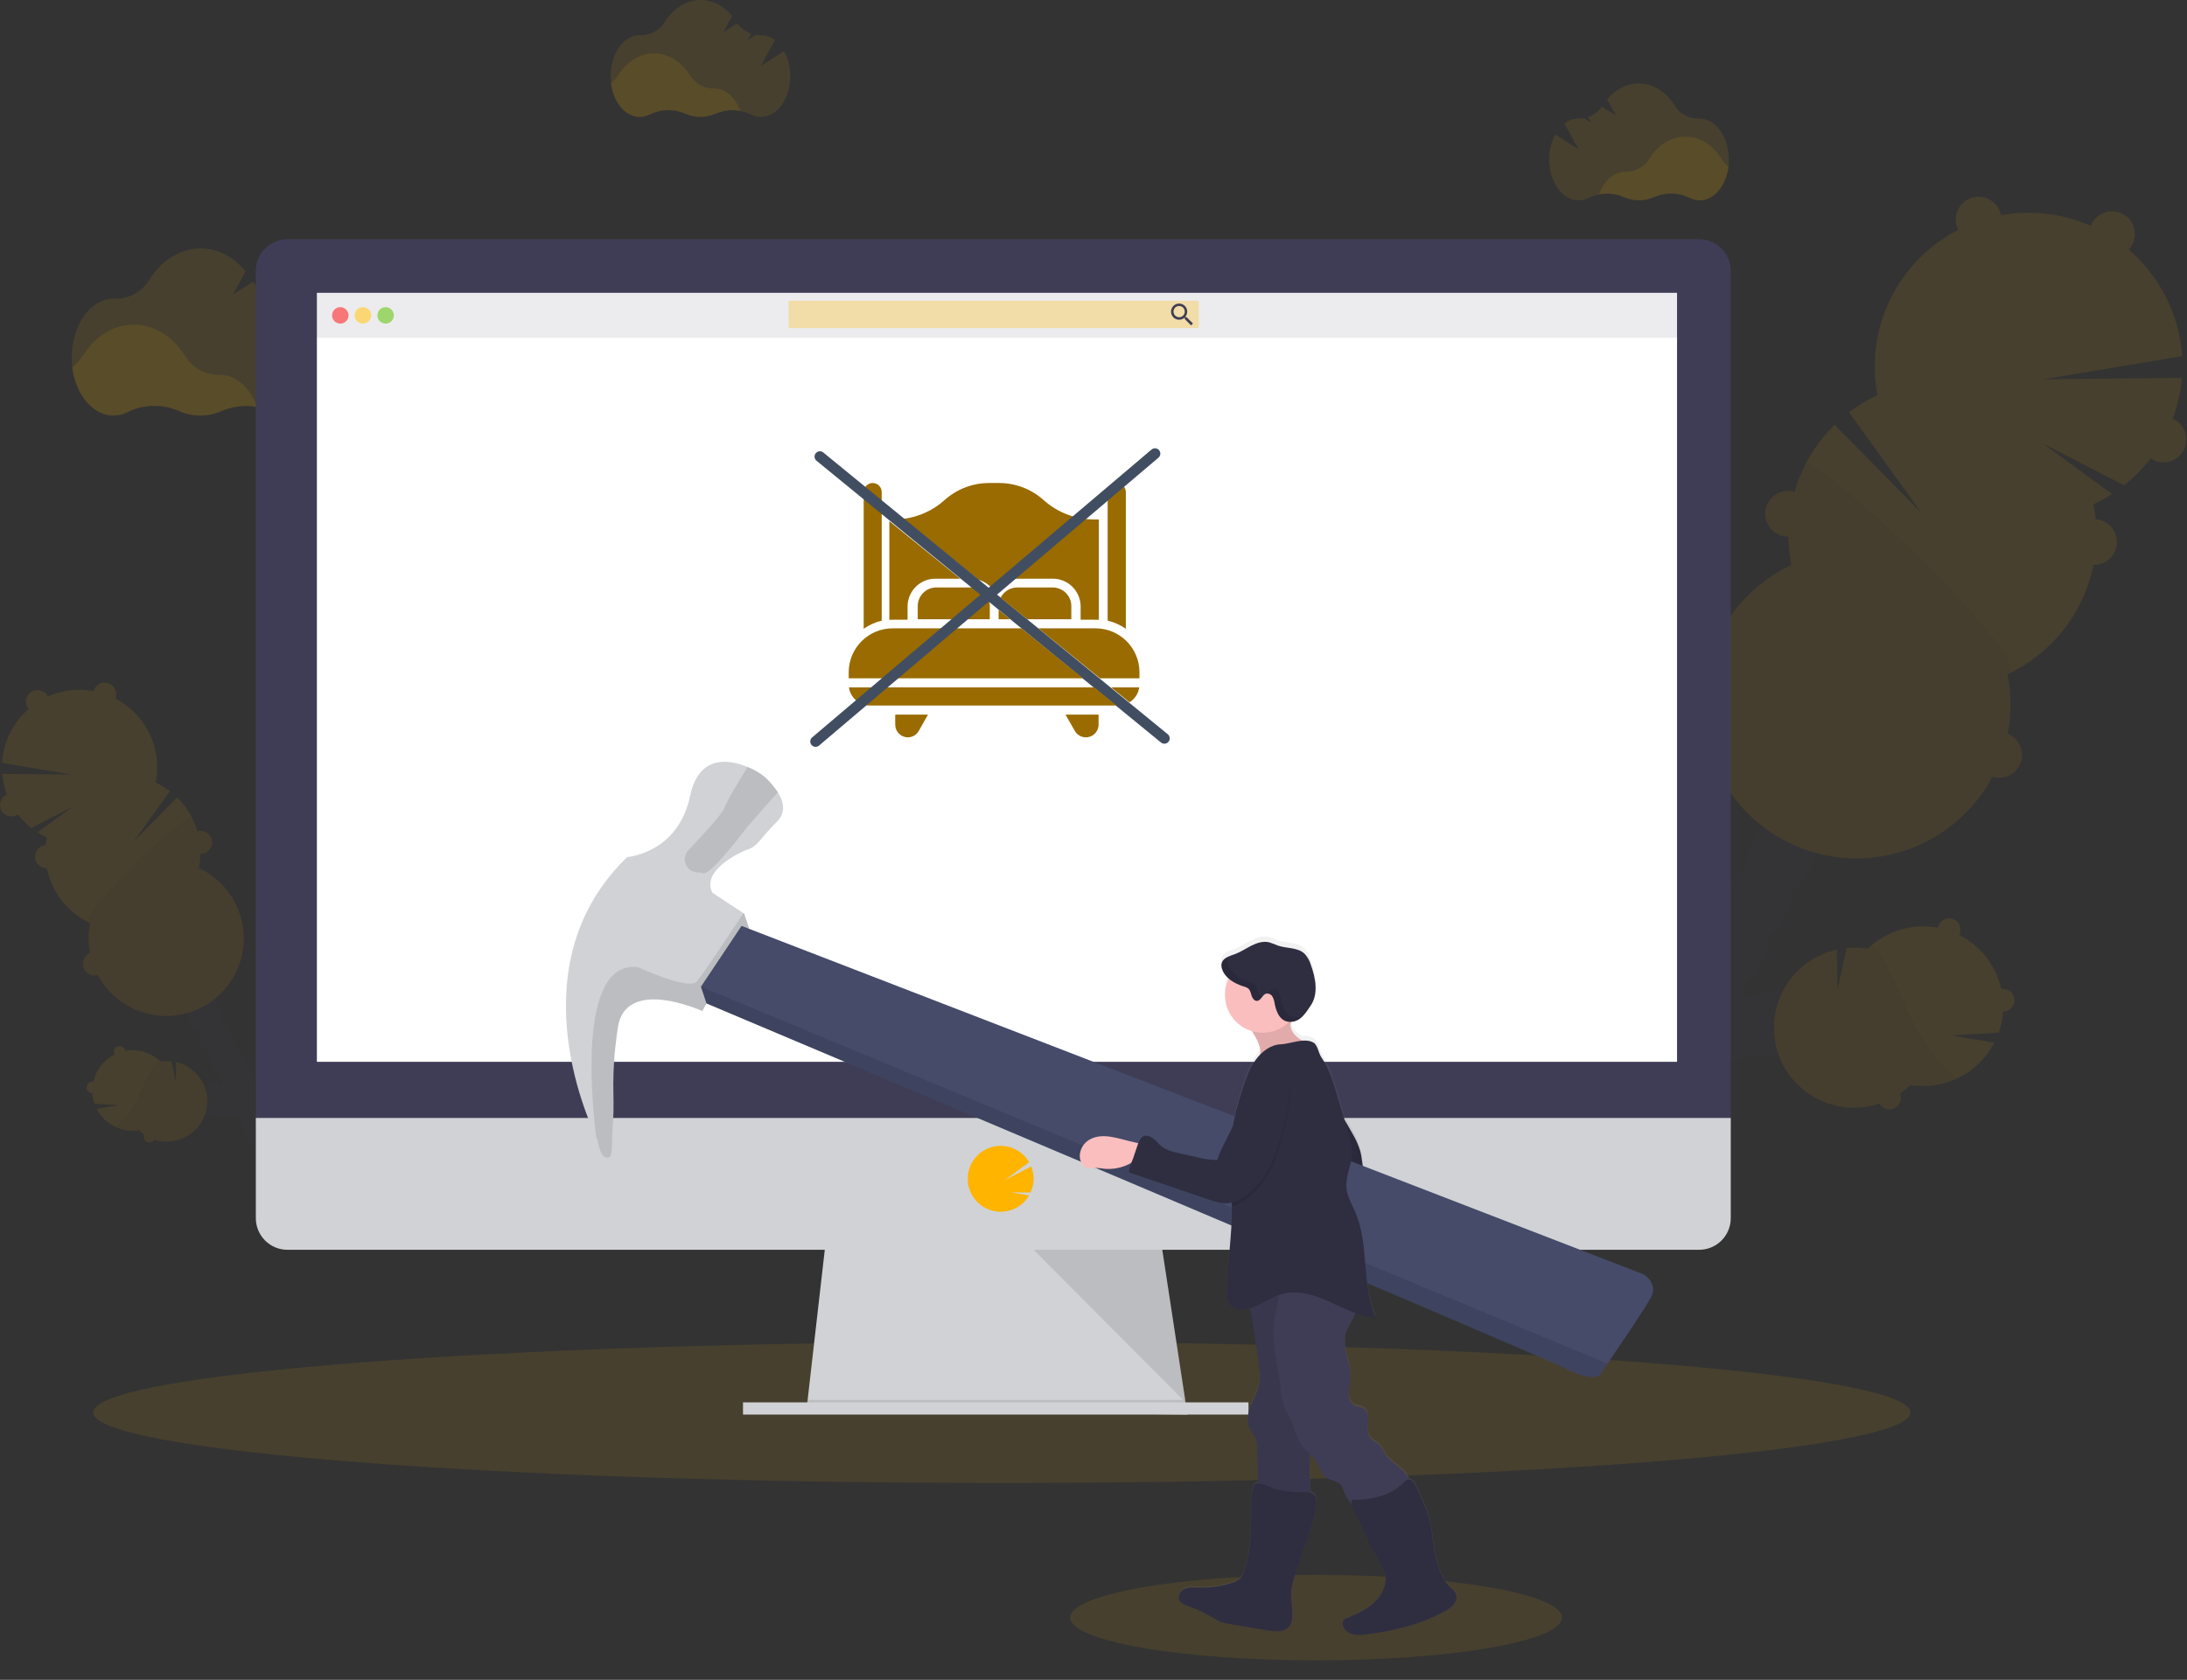 <svg width="1023" height="786" viewBox="0 0 1023 786" fill="none" xmlns="http://www.w3.org/2000/svg">
<rect x="0" y="0" width="1023" height="786" fill="#333333" stroke="none"/>
<g clip-path="url(#clip0_669_450)">
<path opacity="0.1" d="M468.63 693.88C703.351 693.88 893.63 679.105 893.63 660.88C893.63 642.655 703.351 627.88 468.63 627.88C233.909 627.88 43.63 642.655 43.63 660.88C43.63 679.105 233.909 693.88 468.63 693.88Z" fill="#FFB400"/>
<g opacity="0.1">
<path d="M845.05 472.84C842.51 465.13 832.21 461.58 822.05 464.92C820.586 465.397 819.17 466.01 817.82 466.75C817.17 466.57 816.5 466.41 815.82 466.29C816.375 464.072 816.587 461.782 816.45 459.5C819.954 457.155 822.798 453.949 824.706 450.19C826.615 446.43 827.525 442.243 827.35 438.03C830.845 435.679 833.679 432.47 835.58 428.711C837.481 424.952 838.387 420.769 838.21 416.56C841.732 414.239 844.573 411.022 846.44 407.24C851.34 397.54 849.31 386.64 841.9 382.89C834.49 379.14 824.5 383.97 819.6 393.67C817.657 397.414 816.749 401.608 816.97 405.82C813.475 408.171 810.641 411.38 808.74 415.139C806.839 418.898 805.933 423.081 806.11 427.29C802.615 429.641 799.781 432.85 797.88 436.609C795.979 440.368 795.073 444.551 795.25 448.76C791.747 451.108 788.905 454.316 786.996 458.077C785.088 461.838 784.177 466.026 784.35 470.24C780.828 472.561 777.987 475.778 776.12 479.56C775.199 481.383 774.5 483.31 774.04 485.3C772.812 483.505 771.314 481.909 769.6 480.57C769.404 479.043 769.069 477.537 768.6 476.07C765.26 465.9 756.3 459.7 748.6 462.24C740.9 464.78 737.34 475.07 740.68 485.24C742.047 489.601 744.678 493.457 748.24 496.32C748.436 497.847 748.771 499.353 749.24 500.82C751.18 506.72 755.01 511.28 759.39 513.57C759.002 514.844 758.724 516.149 758.56 517.47C754.43 521.442 751.771 526.699 751.02 532.38C746.887 536.354 744.228 541.615 743.48 547.3C741.433 549.265 739.742 551.569 738.48 554.11C733.57 563.81 735.6 574.72 743.01 578.46C750.42 582.2 760.41 577.39 765.32 567.68C766.614 565.148 767.46 562.411 767.82 559.59C771.95 555.618 774.608 550.361 775.36 544.68C779.493 540.706 782.152 535.445 782.9 529.76C787.002 525.778 789.629 520.521 790.35 514.85C794.498 510.877 797.166 505.606 797.91 499.91C799.182 498.704 800.319 497.363 801.3 495.91C805.386 496.749 809.621 496.483 813.57 495.14C815.034 494.663 816.45 494.05 817.8 493.31C822.223 494.476 826.892 494.309 831.22 492.83C841.35 489.52 847.58 480.56 845.05 472.84Z" fill="#3F3D56"/>
<g opacity="0.1">
<path d="M827.12 442.44C826.07 443.472 824.918 444.394 823.68 445.19C823.837 448.045 823.461 450.903 822.57 453.62C823.357 452.532 824.059 451.386 824.67 450.19C825.91 447.76 826.738 445.141 827.12 442.44Z" fill="black"/>
<path d="M837.98 420.97C836.93 422.002 835.778 422.924 834.54 423.72C834.697 426.575 834.321 429.433 833.43 432.15C834.219 431.06 834.921 429.91 835.53 428.71C836.765 426.282 837.593 423.667 837.98 420.97Z" fill="black"/>
<path d="M813.35 412.98C813.258 411.508 813.315 410.031 813.52 408.57C811.578 410.484 809.963 412.703 808.74 415.14C808.136 416.342 807.628 417.589 807.22 418.87C808.875 416.539 810.955 414.541 813.35 412.98Z" fill="black"/>
<path d="M744.42 542.91C745.294 541.692 746.281 540.56 747.37 539.53C747.54 538.173 747.831 536.835 748.24 535.53C747.37 536.698 746.604 537.939 745.95 539.24C745.345 540.422 744.834 541.649 744.42 542.91Z" fill="black"/>
<path d="M751.96 528.01C752.834 526.792 753.821 525.66 754.91 524.63C755.073 523.308 755.351 522.004 755.74 520.73C754.91 521.864 754.174 523.065 753.54 524.32C752.922 525.509 752.393 526.742 751.96 528.01Z" fill="black"/>
<path d="M816.25 463.91C815.206 464.942 814.057 465.86 812.82 466.65C812.957 468.932 812.744 471.222 812.19 473.44C812.865 473.557 813.532 473.71 814.19 473.9C815.54 473.16 816.956 472.547 818.42 472.07C828.6 468.73 838.89 472.28 841.42 479.99C842.048 481.928 842.158 483.996 841.74 485.99C845.09 482.05 846.48 477.25 845.04 472.85C842.5 465.14 832.2 461.59 822.04 464.93C820.576 465.407 819.16 466.02 817.81 466.76C817.16 466.58 816.49 466.42 815.81 466.3C816 465.5 816.14 464.71 816.25 463.91Z" fill="black"/>
<path d="M740.7 550.4C739.83 551.568 739.064 552.809 738.41 554.11C737.802 555.316 737.287 556.566 736.87 557.85C737.763 556.626 738.767 555.488 739.87 554.45C740.024 553.078 740.302 551.722 740.7 550.4Z" fill="black"/>
<path d="M802.44 434.45C802.349 432.978 802.405 431.501 802.61 430.04C800.668 431.954 799.053 434.173 797.83 436.61C797.226 437.812 796.718 439.059 796.31 440.34C797.965 438.009 800.045 436.011 802.44 434.45Z" fill="black"/>
<path d="M786.75 522.01C786.553 523.498 786.218 524.964 785.75 526.39C786.532 525.298 787.231 524.148 787.84 522.95C788.495 521.665 789.041 520.327 789.47 518.95C788.651 520.045 787.741 521.069 786.75 522.01Z" fill="black"/>
<path d="M771.67 551.83C771.473 553.318 771.139 554.784 770.67 556.21C771.459 555.12 772.161 553.97 772.77 552.77C773.421 551.483 773.966 550.146 774.4 548.77C773.581 549.867 772.667 550.891 771.67 551.83Z" fill="black"/>
<path d="M779.21 536.91C779.014 538.398 778.679 539.864 778.21 541.29C779.007 540.219 779.722 539.089 780.35 537.91C781.005 536.625 781.551 535.287 781.98 533.91C781.143 534.986 780.216 535.99 779.21 536.91Z" fill="black"/>
<path d="M794.29 507.1C794.094 508.585 793.759 510.048 793.29 511.47C794.074 510.383 794.773 509.236 795.38 508.04C796.043 506.733 796.591 505.371 797.02 503.97C796.205 505.093 795.291 506.14 794.29 507.1Z" fill="black"/>
<path d="M744.92 469.39C752.64 466.86 761.6 473.05 764.92 483.22C765.388 484.69 765.723 486.2 765.92 487.73C767.634 489.069 769.132 490.665 770.36 492.46C770.82 490.467 771.519 488.536 772.44 486.71C772.79 486.03 773.17 485.38 773.56 484.71C772.425 483.139 771.079 481.733 769.56 480.53C769.364 479.003 769.029 477.497 768.56 476.03C765.22 465.86 756.26 459.66 748.56 462.2C744.16 463.64 741.12 467.61 739.94 472.63C741.293 471.139 743.009 470.023 744.92 469.39Z" fill="black"/>
<path d="M780.72 477.39C780.632 475.921 780.692 474.447 780.9 472.99C778.952 474.901 777.333 477.121 776.11 479.56C775.504 480.757 774.996 482.001 774.59 483.28C776.249 480.953 778.328 478.955 780.72 477.39Z" fill="black"/>
<path d="M791.58 455.91C791.492 454.441 791.552 452.967 791.76 451.51C789.81 453.415 788.191 455.632 786.97 458.07C786.366 459.272 785.858 460.519 785.45 461.8C787.105 459.469 789.185 457.471 791.58 455.91Z" fill="black"/>
<path d="M764.13 566.74C763.933 568.231 763.599 569.701 763.13 571.13C764.774 568.854 766.034 566.323 766.86 563.64C766.042 564.751 765.129 565.789 764.13 566.74Z" fill="black"/>
</g>
<path d="M859.87 373.62C863.394 371.302 866.236 368.084 868.1 364.3C873.01 354.6 870.98 343.69 863.57 339.94C856.16 336.19 846.17 341.02 841.26 350.73C839.315 354.483 838.41 358.689 838.64 362.91C835.145 365.261 832.311 368.47 830.41 372.229C828.509 375.988 827.603 380.171 827.78 384.38C824.253 386.696 821.411 389.914 819.55 393.7C818.948 394.887 818.443 396.121 818.04 397.39C820.65 393.61 824.437 390.797 828.81 389.39C829.308 390.93 830.106 392.357 831.159 393.586C832.212 394.816 833.498 395.825 834.943 396.554C836.389 397.283 837.964 397.718 839.579 397.834C841.194 397.95 842.815 397.745 844.35 397.23C845.827 401.578 845.827 406.292 844.35 410.64C845.131 409.563 845.826 408.426 846.43 407.24C848.37 403.496 849.274 399.301 849.05 395.09C852.549 392.743 855.386 389.535 857.288 385.775C859.19 382.015 860.093 377.83 859.91 373.62H859.87Z" fill="#3F3D56"/>
<path d="M979.23 235.98C982.245 234.573 985.158 232.96 987.95 231.15L955.62 207.53L993.62 227.1C1001.31 220.993 1007.67 213.381 1012.31 204.73C1016.95 196.08 1019.78 186.572 1020.62 176.79L956.04 177.45L1020.76 166.63C1020.09 156.838 1017.43 147.287 1012.93 138.562C1008.44 129.838 1002.21 122.124 994.621 115.896C987.036 109.667 978.258 105.055 968.826 102.343C959.393 99.631 949.506 98.875 939.771 100.123C930.037 101.372 920.66 104.597 912.217 109.601C903.774 114.605 896.443 121.282 890.675 129.223C884.907 137.163 880.823 146.199 878.674 155.775C876.526 165.352 876.357 175.266 878.18 184.91C873.486 187.093 869.04 189.775 864.92 192.91L898.67 239.84L858.15 198.76C849.598 207.157 843.276 217.554 839.754 229.01C836.232 240.466 835.622 252.619 837.98 264.37C825.739 270.083 815.353 279.125 808.008 290.462C800.662 301.798 796.654 314.973 796.442 328.479C796.229 341.986 799.82 355.28 806.805 366.842C813.79 378.405 823.886 387.769 835.941 393.865C847.996 399.961 861.522 402.542 874.975 401.315C888.427 400.088 901.263 395.101 912.015 386.924C922.768 378.747 931.003 367.71 935.78 355.075C940.557 342.44 941.683 328.715 939.03 315.47C953.678 308.652 965.607 297.106 972.898 282.688C980.189 268.27 982.42 251.819 979.23 235.98Z" fill="#FFB400"/>
<path opacity="0.1" d="M844.35 217.66C837.034 232.071 834.797 248.529 838 264.37C825.759 270.083 815.373 279.125 808.028 290.462C800.682 301.798 796.674 314.973 796.462 328.479C796.249 341.986 799.84 355.28 806.825 366.842C813.81 378.405 823.906 387.769 835.961 393.865C848.016 399.961 861.542 402.542 874.995 401.315C888.447 400.088 901.283 395.101 912.035 386.924C922.788 378.747 931.023 367.71 935.8 355.075C940.577 342.44 941.703 328.715 939.05 315.47C953.18 308.91 847.97 210.45 844.35 217.66Z" fill="black"/>
<path d="M925.49 113.41C931.394 113.41 936.18 108.624 936.18 102.72C936.18 96.816 931.394 92.03 925.49 92.03C919.586 92.03 914.8 96.816 914.8 102.72C914.8 108.624 919.586 113.41 925.49 113.41Z" fill="#FFB400"/>
<path d="M987.93 120.27C993.834 120.27 998.62 115.484 998.62 109.58C998.62 103.676 993.834 98.89 987.93 98.89C982.026 98.89 977.24 103.676 977.24 109.58C977.24 115.484 982.026 120.27 987.93 120.27Z" fill="#FFB400"/>
<path d="M1012.01 216.33C1017.91 216.33 1022.7 211.544 1022.7 205.64C1022.7 199.736 1017.91 194.95 1012.01 194.95C1006.11 194.95 1001.32 199.736 1001.32 205.64C1001.32 211.544 1006.11 216.33 1012.01 216.33Z" fill="#FFB400"/>
<path d="M979.51 264.3C985.414 264.3 990.2 259.514 990.2 253.61C990.2 247.706 985.414 242.92 979.51 242.92C973.606 242.92 968.82 247.706 968.82 253.61C968.82 259.514 973.606 264.3 979.51 264.3Z" fill="#FFB400"/>
<path d="M935.11 363.93C941.014 363.93 945.8 359.144 945.8 353.24C945.8 347.336 941.014 342.55 935.11 342.55C929.206 342.55 924.42 347.336 924.42 353.24C924.42 359.144 929.206 363.93 935.11 363.93Z" fill="#FFB400"/>
<path opacity="0.1" d="M935.11 363.93C941.014 363.93 945.8 359.144 945.8 353.24C945.8 347.336 941.014 342.55 935.11 342.55C929.206 342.55 924.42 347.336 924.42 353.24C924.42 359.144 929.206 363.93 935.11 363.93Z" fill="black"/>
<path d="M836.39 251.09C842.294 251.09 847.08 246.304 847.08 240.4C847.08 234.496 842.294 229.71 836.39 229.71C830.486 229.71 825.7 234.496 825.7 240.4C825.7 246.304 830.486 251.09 836.39 251.09Z" fill="#FFB400"/>
<path opacity="0.1" d="M836.39 251.09C842.294 251.09 847.08 246.304 847.08 240.4C847.08 234.496 842.294 229.71 836.39 229.71C830.486 229.71 825.7 234.496 825.7 240.4C825.7 246.304 830.486 251.09 836.39 251.09Z" fill="black"/>
<path opacity="0.1" d="M824.99 416.23C817.88 412.64 815.73 402.47 819.88 393.09C819.66 393.47 819.45 393.86 819.25 394.27C814.34 403.97 816.37 414.87 823.78 418.62C831.19 422.37 841.18 417.54 846.08 407.84C846.29 407.44 846.47 407.03 846.65 406.63C841.56 415.54 832.09 419.83 824.99 416.23Z" fill="black"/>
<path opacity="0.1" d="M814.43 437.11C807.33 433.52 805.17 423.35 809.33 413.96C809.11 414.35 808.89 414.74 808.69 415.14C803.78 424.84 805.81 435.75 813.22 439.49C820.63 443.23 830.62 438.42 835.53 428.71C835.73 428.31 835.92 427.91 836.1 427.5C831 436.41 821.54 440.7 814.43 437.11Z" fill="black"/>
<path opacity="0.1" d="M803.87 457.98C796.77 454.39 794.61 444.22 798.77 434.84C798.55 435.22 798.33 435.61 798.13 436.02C793.22 445.72 795.26 456.62 802.67 460.37C810.08 464.12 820.06 459.29 824.97 449.59C825.17 449.19 825.36 448.78 825.54 448.38C820.45 457.29 810.98 461.58 803.87 457.98Z" fill="black"/>
<path opacity="0.1" d="M793.35 478.91C786.24 475.32 784.09 465.15 788.24 455.77C788.02 456.15 787.81 456.54 787.6 456.94C782.7 466.64 784.73 477.55 792.14 481.3C799.55 485.05 809.54 480.22 814.44 470.51C814.65 470.11 814.83 469.71 815.01 469.3C809.89 478.16 800.42 482.45 793.35 478.91Z" fill="black"/>
<path opacity="0.1" d="M782.76 499.73C775.65 496.14 773.5 485.97 777.65 476.59C777.43 476.97 777.22 477.36 777.02 477.77C772.11 487.47 774.14 498.37 781.55 502.12C788.96 505.87 798.95 501.04 803.86 491.34C804.06 490.94 804.25 490.53 804.43 490.13C799.35 499.04 789.86 503.33 782.76 499.73Z" fill="black"/>
<path opacity="0.1" d="M772.2 520.61C765.1 517.02 762.94 506.85 767.1 497.47C766.88 497.85 766.66 498.24 766.46 498.64C761.55 508.34 763.58 519.25 771 523C778.42 526.75 788.35 521.91 793.35 512.21C793.55 511.81 793.74 511.41 793.92 511C788.77 519.91 779.35 524.2 772.2 520.61Z" fill="black"/>
<path opacity="0.1" d="M761.64 541.48C754.54 537.89 752.38 527.72 756.54 518.34C756.32 518.73 756.11 519.11 755.9 519.52C751 529.22 753.03 540.12 760.44 543.87C767.85 547.62 777.84 542.79 782.74 533.09C782.95 532.69 783.13 532.28 783.31 531.88C778.22 540.79 768.75 545.08 761.64 541.48Z" fill="black"/>
<path opacity="0.1" d="M751.09 562.36C743.98 558.77 741.83 548.6 745.98 539.22C745.76 539.6 745.55 539.99 745.35 540.39C740.44 550.09 742.47 561 749.88 564.75C757.29 568.5 767.28 563.67 772.19 553.96C772.39 553.56 772.57 553.16 772.75 552.75C767.66 561.66 758.19 565.91 751.09 562.36Z" fill="black"/>
<path opacity="0.1" d="M744.15 576.08C737.05 572.48 734.89 562.32 739.05 552.93C738.83 553.32 738.61 553.71 738.41 554.11C733.5 563.81 735.53 574.72 742.94 578.46C750.35 582.2 760.34 577.39 765.25 567.68C765.45 567.28 765.64 566.88 765.82 566.47C760.72 575.38 751.25 579.67 744.15 576.08Z" fill="black"/>
<path d="M934.94 483.17C936.042 480.011 936.714 476.718 936.94 473.38C937.674 473.378 938.401 473.225 939.073 472.93C939.746 472.635 940.35 472.205 940.849 471.665C941.348 471.126 941.73 470.49 941.971 469.796C942.213 469.102 942.309 468.366 942.253 467.634C942.197 466.902 941.99 466.189 941.647 465.54C941.303 464.891 940.829 464.32 940.254 463.862C939.679 463.405 939.016 463.071 938.307 462.881C937.597 462.691 936.856 462.65 936.13 462.76C934.941 457.348 932.562 452.268 929.165 447.89C925.768 443.512 921.438 439.946 916.49 437.45C917.129 436.185 917.24 434.718 916.797 433.371C916.354 432.025 915.395 430.909 914.13 430.27C912.865 429.631 911.398 429.52 910.051 429.963C908.705 430.406 907.589 431.365 906.95 432.63C906.719 433.08 906.557 433.562 906.47 434.06C900.603 432.967 894.559 433.29 888.842 435.004C883.125 436.717 877.899 439.77 873.6 443.91C870.353 443.385 867.052 443.287 863.78 443.62L859.45 463.33L859.19 444.33C854.22 445.419 849.525 447.511 845.391 450.476C841.256 453.442 837.77 457.22 835.146 461.578C832.521 465.937 830.813 470.785 830.125 475.826C829.438 480.867 829.786 485.995 831.147 490.897C832.509 495.8 834.856 500.373 838.045 504.337C841.234 508.301 845.198 511.574 849.695 513.954C854.191 516.334 859.126 517.773 864.197 518.181C869.269 518.59 874.37 517.96 879.19 516.33C879.705 517.26 880.49 518.013 881.44 518.49C882.419 518.987 883.528 519.171 884.615 519.015C885.702 518.86 886.715 518.372 887.516 517.62C888.316 516.868 888.865 515.887 889.087 514.812C889.31 513.736 889.196 512.618 888.76 511.61C890.466 510.439 892.071 509.127 893.56 507.69C901.367 508.959 909.375 507.724 916.437 504.162C923.499 500.6 929.251 494.893 932.87 487.86L912.72 484.47L934.94 483.17Z" fill="#FFB400"/>
<g opacity="0.1">
<path d="M903.81 492.74C896.37 482.92 891.81 471.29 886.56 460.13C884.452 455.549 882.092 451.089 879.49 446.77L875.55 442.18C874.89 442.74 874.23 443.32 873.55 443.93C870.303 443.405 867.002 443.307 863.73 443.64L859.4 463.35L859.14 444.35C854.17 445.439 849.475 447.531 845.341 450.496C841.206 453.462 837.721 457.24 835.096 461.598C832.471 465.957 830.763 470.805 830.075 475.846C829.388 480.887 829.736 486.015 831.097 490.917C832.459 495.82 834.806 500.393 837.995 504.357C841.184 508.321 845.148 511.594 849.645 513.974C854.141 516.354 859.076 517.793 864.148 518.201C869.219 518.61 874.32 517.98 879.14 516.35C879.655 517.28 880.44 518.033 881.39 518.51C882.369 519.007 883.478 519.191 884.565 519.035C885.653 518.88 886.665 518.392 887.466 517.64C888.266 516.888 888.815 515.907 889.038 514.832C889.26 513.756 889.146 512.638 888.71 511.63C890.416 510.459 892.021 509.147 893.51 507.71C901.153 508.947 908.992 507.787 915.95 504.39C911.306 501.182 907.207 497.248 903.81 492.74Z" fill="black"/>
</g>
<path d="M772.06 450.54C772.472 449.725 772.668 448.817 772.63 447.905C772.591 446.992 772.319 446.104 771.84 445.327C771.36 444.549 770.689 443.908 769.891 443.464C769.092 443.019 768.193 442.787 767.28 442.79C765.764 434.754 761.654 427.436 755.58 421.96C756.559 418.142 756.93 414.194 756.68 410.26L737.03 406.91L756.11 405.71C755.767 403.918 755.296 402.154 754.7 400.43C755.443 399.919 756.047 399.232 756.46 398.43C756.941 397.474 757.125 396.396 756.987 395.335C756.849 394.273 756.396 393.278 755.686 392.477C754.977 391.676 754.043 391.106 753.006 390.841C751.969 390.576 750.877 390.628 749.87 390.99C744.817 383.85 737.422 378.705 728.97 376.45C720.517 374.196 711.543 374.973 703.604 378.648C695.666 382.323 689.266 388.663 685.517 396.567C681.767 404.47 680.905 413.437 683.08 421.91C681.923 422.398 680.979 423.285 680.42 424.41C679.929 425.378 679.746 426.473 679.893 427.549C680.041 428.624 680.512 429.629 681.246 430.43C681.979 431.23 682.939 431.788 683.997 432.03C685.055 432.271 686.162 432.184 687.17 431.78C689.088 435.001 691.478 437.917 694.26 440.43C692.234 448.328 692.845 456.671 696 464.19L722.35 457.35L698.85 469.71C703.005 476.313 709.12 481.451 716.339 484.408C723.558 487.364 731.521 487.991 739.114 486.199C746.707 484.408 753.55 480.288 758.686 474.416C763.822 468.544 766.995 461.214 767.76 453.45C768.665 453.372 769.536 453.063 770.288 452.554C771.041 452.045 771.651 451.351 772.06 450.54Z" fill="#FFB400"/>
<path opacity="0.1" d="M772.06 450.54C772.472 449.725 772.668 448.817 772.63 447.905C772.591 446.992 772.319 446.104 771.84 445.327C771.36 444.549 770.689 443.908 769.891 443.464C769.092 443.019 768.193 442.788 767.28 442.79C765.764 434.754 761.654 427.436 755.58 421.96C755.74 421.33 755.88 420.71 756 420.08C755.302 420.586 754.656 421.158 754.07 421.79C750.52 425.68 748.7 430.91 745.19 434.84C741.05 439.48 734.85 441.9 728.66 442.55C722.47 443.2 716.24 442.25 710.13 441.06C705.07 440.06 699.94 438.9 694.81 439.39C694.31 439.39 693.81 439.5 693.35 439.58C693.65 439.87 693.95 440.16 694.26 440.44C692.234 448.338 692.845 456.681 696 464.2L722.35 457.35L698.85 469.71C703.005 476.313 709.12 481.452 716.339 484.408C723.558 487.364 731.521 487.991 739.114 486.199C746.707 484.408 753.55 480.288 758.686 474.416C763.822 468.544 766.995 461.214 767.76 453.45C768.665 453.372 769.536 453.063 770.288 452.554C771.041 452.045 771.651 451.351 772.06 450.54Z" fill="black"/>
</g>
<g opacity="0.1">
<path d="M89.49 511.24C90.77 507.35 95.96 505.56 101.08 507.24C101.816 507.481 102.529 507.789 103.21 508.16C103.54 508.07 103.88 507.99 104.21 507.93C103.929 506.813 103.821 505.66 103.89 504.51C102.132 503.321 100.708 501.704 99.75 499.81C98.793 497.917 98.335 495.81 98.42 493.69C96.647 492.523 95.218 490.904 94.28 489C93.303 487.114 92.844 485.002 92.95 482.88C91.178 481.707 89.75 480.086 88.81 478.18C86.35 473.3 87.35 467.81 91.1 465.91C94.85 464.01 99.87 466.46 102.34 471.34C103.316 473.23 103.771 475.346 103.66 477.47C105.422 478.651 106.851 480.266 107.809 482.16C108.767 484.053 109.222 486.16 109.13 488.28C110.892 489.464 112.32 491.081 113.278 492.976C114.235 494.87 114.691 496.979 114.6 499.1C116.362 500.281 117.791 501.896 118.749 503.79C119.707 505.683 120.162 507.79 120.07 509.91C121.845 511.081 123.278 512.703 124.22 514.61C124.67 515.533 125.005 516.506 125.22 517.51C125.836 516.603 126.588 515.797 127.45 515.12C127.553 514.349 127.727 513.589 127.97 512.85C129.66 507.73 134.17 504.61 138.06 505.85C141.95 507.09 143.73 512.32 142.06 517.44C141.37 519.639 140.044 521.584 138.25 523.03C138.146 523.798 137.972 524.554 137.73 525.29C136.909 528.004 135.081 530.301 132.62 531.71C132.813 532.364 132.953 533.033 133.04 533.71C134.072 534.701 134.928 535.861 135.57 537.14C136.224 538.416 136.651 539.797 136.83 541.22C137.866 542.21 138.725 543.37 139.37 544.65C140.023 545.927 140.449 547.307 140.63 548.73C141.669 549.722 142.528 550.885 143.17 552.17C145.64 557.05 144.62 562.55 140.89 564.43C137.16 566.31 132.12 563.89 129.65 559C128.999 557.723 128.572 556.342 128.39 554.92C126.307 552.921 124.966 550.273 124.59 547.41C122.507 545.411 121.166 542.762 120.79 539.9C119.754 538.909 118.895 537.749 118.25 536.47C117.603 535.191 117.177 533.811 116.99 532.39C115.958 531.399 115.102 530.239 114.46 528.96C113.806 527.684 113.379 526.303 113.2 524.88C112.556 524.28 111.983 523.609 111.49 522.88C109.433 523.301 107.3 523.17 105.31 522.5C104.571 522.253 103.855 521.942 103.17 521.57C100.946 522.161 98.597 522.077 96.42 521.33C91.35 519.64 88.22 515.13 89.49 511.24Z" fill="#3F3D56"/>
<g opacity="0.1">
<path d="M98.52 495.91C99.05 496.432 99.633 496.898 100.26 497.3C100.175 498.736 100.365 500.175 100.82 501.54C100.418 500.994 100.064 500.416 99.76 499.81C99.135 498.587 98.716 497.269 98.52 495.91Z" fill="black"/>
<path d="M93.05 485.11C93.583 485.626 94.166 486.089 94.79 486.49C94.706 487.929 94.896 489.372 95.35 490.74C94.139 489.077 93.349 487.145 93.05 485.11Z" fill="black"/>
<path d="M105.48 481.08C105.528 480.339 105.501 479.595 105.4 478.86C106.378 479.825 107.192 480.943 107.81 482.17C108.112 482.776 108.366 483.404 108.57 484.05C107.737 482.874 106.688 481.866 105.48 481.08Z" fill="black"/>
<path d="M140.18 546.54C139.743 545.927 139.247 545.357 138.7 544.84C138.609 544.162 138.462 543.493 138.26 542.84C138.694 543.427 139.079 544.049 139.41 544.7C139.713 545.293 139.971 545.908 140.18 546.54Z" fill="black"/>
<path d="M136.35 539.03C135.913 538.417 135.417 537.847 134.87 537.33C134.788 536.652 134.648 535.983 134.45 535.33C135.274 536.445 135.909 537.689 136.33 539.01L136.35 539.03Z" fill="black"/>
<path d="M104 506.75C104.525 507.268 105.105 507.728 105.73 508.12C105.655 509.27 105.763 510.424 106.05 511.54C105.713 511.6 105.379 511.676 105.05 511.77C104.365 511.401 103.649 511.093 102.91 510.85C97.79 509.17 92.6 510.96 91.33 514.85C91.012 515.818 90.953 516.852 91.16 517.85C90.337 516.985 89.752 515.921 89.461 514.763C89.17 513.605 89.184 512.391 89.5 511.24C90.78 507.35 95.97 505.56 101.09 507.24C101.826 507.481 102.539 507.789 103.22 508.16C103.55 508.07 103.89 507.99 104.22 507.93C104.124 507.541 104.05 507.147 104 506.75Z" fill="black"/>
<path d="M142.06 550.31C142.496 550.899 142.881 551.525 143.21 552.18C143.515 552.786 143.773 553.414 143.98 554.06C143.543 553.444 143.047 552.871 142.5 552.35C142.411 551.659 142.264 550.976 142.06 550.31Z" fill="black"/>
<path d="M110.95 491.91C110.998 491.169 110.971 490.425 110.87 489.69C111.85 490.653 112.664 491.772 113.28 493C113.582 493.602 113.836 494.228 114.04 494.87C113.206 493.697 112.158 492.692 110.95 491.91Z" fill="black"/>
<path d="M118.86 536.01C118.954 536.757 119.118 537.494 119.35 538.21C118.517 537.067 117.881 535.793 117.47 534.44C117.885 535.004 118.351 535.529 118.86 536.01Z" fill="black"/>
<path d="M126.45 551.03C126.551 551.777 126.718 552.513 126.95 553.23C126.548 552.684 126.194 552.106 125.89 551.5C125.561 550.857 125.287 550.188 125.07 549.5C125.489 550.046 125.95 550.557 126.45 551.03Z" fill="black"/>
<path d="M122.66 543.52C122.754 544.267 122.918 545.004 123.15 545.72C122.752 545.172 122.397 544.594 122.09 543.99C121.76 543.348 121.486 542.679 121.27 541.99C121.687 542.54 122.153 543.052 122.66 543.52Z" fill="black"/>
<path d="M115.06 528.49C115.152 529.241 115.317 529.981 115.55 530.7C115.171 530.151 114.836 529.573 114.55 528.97C114.215 528.329 113.937 527.66 113.72 526.97C114.119 527.516 114.568 528.025 115.06 528.49Z" fill="black"/>
<path d="M139.93 509.5C136.04 508.22 131.53 511.34 129.85 516.5C129.607 517.239 129.433 517.999 129.33 518.77C128.465 519.443 127.709 520.246 127.09 521.15C126.858 520.145 126.505 519.171 126.04 518.25C125.87 517.91 125.68 517.58 125.48 517.25C126.048 516.462 126.721 515.755 127.48 515.15C127.583 514.379 127.757 513.619 128 512.88C129.69 507.76 134.2 504.64 138.09 505.88C139.205 506.308 140.191 507.017 140.952 507.939C141.712 508.861 142.221 509.963 142.43 511.14C141.75 510.389 140.89 509.824 139.93 509.5Z" fill="black"/>
<path d="M121.89 513.53C121.937 512.789 121.911 512.046 121.81 511.31C122.79 512.273 123.604 513.392 124.22 514.62C124.522 515.226 124.776 515.855 124.98 516.5C124.149 515.322 123.1 514.313 121.89 513.53Z" fill="black"/>
<path d="M116.42 502.71C116.467 501.969 116.441 501.225 116.34 500.49C117.315 501.457 118.129 502.575 118.75 503.8C119.052 504.406 119.306 505.034 119.51 505.68C118.677 504.504 117.628 503.496 116.42 502.71Z" fill="black"/>
<path d="M130.25 558.54C130.346 559.291 130.513 560.031 130.75 560.75C130.35 560.199 129.996 559.618 129.69 559.01C129.361 558.367 129.087 557.698 128.87 557.01C129.289 557.556 129.75 558.067 130.25 558.54Z" fill="black"/>
</g>
<path d="M82.02 461.25C80.247 460.083 78.818 458.464 77.88 456.56C75.41 451.67 76.43 446.18 80.16 444.29C83.89 442.4 88.93 444.83 91.4 449.72C92.377 451.606 92.833 453.719 92.72 455.84C94.482 457.025 95.91 458.641 96.868 460.536C97.825 462.431 98.281 464.539 98.19 466.66C99.964 467.829 101.396 469.447 102.34 471.35C102.64 471.95 102.894 472.572 103.1 473.21C101.775 471.32 99.868 469.915 97.67 469.21C97.425 469.991 97.027 470.716 96.499 471.341C95.971 471.967 95.323 472.481 94.594 472.853C93.865 473.226 93.069 473.449 92.253 473.51C91.437 473.572 90.616 473.469 89.84 473.21C89.099 475.399 89.099 477.771 89.84 479.96C89.464 479.416 89.13 478.844 88.84 478.25C87.863 476.364 87.404 474.252 87.51 472.13C85.75 470.944 84.324 469.326 83.366 467.432C82.409 465.538 81.952 463.431 82.04 461.31L82.02 461.25Z" fill="#3F3D56"/>
<path d="M21.9 391.91C20.383 391.201 18.916 390.389 17.51 389.48L33.79 377.58L14.65 387.43C10.78 384.353 7.579 380.518 5.242 376.161C2.905 371.804 1.482 367.016 1.06 362.09L33.6 362.43L0.99 356.97C1.271 351.995 2.573 347.132 4.816 342.682C7.058 338.233 10.193 334.292 14.025 331.107C17.856 327.922 22.303 325.56 27.087 324.169C31.872 322.777 36.892 322.386 41.834 323.019C46.776 323.652 51.535 325.297 55.814 327.849C60.093 330.402 63.801 333.809 66.706 337.857C69.611 341.905 71.651 346.508 72.7 351.379C73.748 356.25 73.782 361.285 72.8 366.17C75.162 367.263 77.401 368.604 79.48 370.17L62.48 393.81L82.89 373.13C87.197 377.36 90.381 382.598 92.155 388.368C93.929 394.139 94.237 400.261 93.05 406.18C99.224 409.056 104.464 413.611 108.171 419.325C111.878 425.039 113.903 431.68 114.013 438.491C114.123 445.301 112.314 452.004 108.793 457.835C105.273 463.665 100.182 468.387 94.104 471.461C88.026 474.535 81.206 475.836 74.423 475.216C67.64 474.596 61.169 472.079 55.749 467.954C50.329 463.829 46.18 458.262 43.775 451.89C41.37 445.518 40.807 438.597 42.15 431.92C34.781 428.486 28.779 422.676 25.107 415.422C21.435 408.169 20.305 399.892 21.9 391.92V391.91Z" fill="#FFB400"/>
<path opacity="0.1" d="M89.85 382.69C93.538 389.948 94.666 398.24 93.05 406.22C99.224 409.096 104.464 413.651 108.171 419.365C111.878 425.079 113.903 431.72 114.013 438.531C114.123 445.341 112.314 452.044 108.793 457.875C105.273 463.705 100.182 468.427 94.104 471.501C88.026 474.575 81.206 475.876 74.423 475.256C67.64 474.636 61.169 472.119 55.749 467.994C50.329 463.869 46.18 458.302 43.775 451.93C41.37 445.558 40.807 438.637 42.15 431.96C35.02 428.65 88.02 379.06 89.85 382.69Z" fill="black"/>
<path d="M48.97 330.17C51.947 330.17 54.36 327.757 54.36 324.78C54.36 321.803 51.947 319.39 48.97 319.39C45.993 319.39 43.58 321.803 43.58 324.78C43.58 327.757 45.993 330.17 48.97 330.17Z" fill="#FFB400"/>
<path d="M17.51 333.63C20.487 333.63 22.9 331.217 22.9 328.24C22.9 325.263 20.487 322.85 17.51 322.85C14.533 322.85 12.12 325.263 12.12 328.24C12.12 331.217 14.533 333.63 17.51 333.63Z" fill="#FFB400"/>
<path d="M5.39 382.02C8.367 382.02 10.78 379.607 10.78 376.63C10.78 373.653 8.367 371.24 5.39 371.24C2.413 371.24 0 373.653 0 376.63C0 379.607 2.413 382.02 5.39 382.02Z" fill="#FFB400"/>
<path d="M21.76 406.19C24.737 406.19 27.15 403.777 27.15 400.8C27.15 397.823 24.737 395.41 21.76 395.41C18.783 395.41 16.37 397.823 16.37 400.8C16.37 403.777 18.783 406.19 21.76 406.19Z" fill="#FFB400"/>
<path d="M44.12 456.38C47.097 456.38 49.51 453.967 49.51 450.99C49.51 448.013 47.097 445.6 44.12 445.6C41.143 445.6 38.73 448.013 38.73 450.99C38.73 453.967 41.143 456.38 44.12 456.38Z" fill="#FFB400"/>
<path opacity="0.1" d="M44.12 456.38C47.097 456.38 49.51 453.967 49.51 450.99C49.51 448.013 47.097 445.6 44.12 445.6C41.143 445.6 38.73 448.013 38.73 450.99C38.73 453.967 41.143 456.38 44.12 456.38Z" fill="black"/>
<path d="M93.85 399.53C96.827 399.53 99.24 397.117 99.24 394.14C99.24 391.163 96.827 388.75 93.85 388.75C90.873 388.75 88.46 391.163 88.46 394.14C88.46 397.117 90.873 399.53 93.85 399.53Z" fill="#FFB400"/>
<path opacity="0.1" d="M93.85 399.53C96.827 399.53 99.24 397.117 99.24 394.14C99.24 391.163 96.827 388.75 93.85 388.75C90.873 388.75 88.46 391.163 88.46 394.14C88.46 397.117 90.873 399.53 93.85 399.53Z" fill="black"/>
<path opacity="0.1" d="M99.6 482.72C103.18 480.91 104.26 475.79 102.17 471.06C102.28 471.26 102.39 471.45 102.49 471.65C104.96 476.54 103.94 482.03 100.2 483.92C96.46 485.81 91.44 483.38 88.97 478.49C88.87 478.29 88.77 478.09 88.68 477.88C91.25 482.37 96.02 484.53 99.6 482.72Z" fill="black"/>
<path opacity="0.1" d="M104.91 493.24C108.49 491.43 109.58 486.3 107.49 481.58C107.6 481.77 107.71 481.97 107.81 482.17C110.28 487.06 109.26 492.55 105.52 494.44C101.78 496.33 96.76 493.9 94.29 489.01C94.18 488.81 94.09 488.6 94 488.4C96.57 492.91 101.35 495.05 104.91 493.24Z" fill="black"/>
<path opacity="0.1" d="M110.23 503.75C113.81 501.94 114.9 496.82 112.8 492.09C112.92 492.29 113.02 492.48 113.13 492.69C115.6 497.57 114.57 503.07 110.84 504.95C107.11 506.83 102.08 504.41 99.61 499.52C99.5 499.32 99.41 499.12 99.32 498.91C101.88 503.4 106.65 505.56 110.23 503.75Z" fill="black"/>
<path opacity="0.1" d="M115.55 514.27C119.13 512.46 120.22 507.34 118.12 502.61C118.23 502.8 118.34 503 118.44 503.2C120.92 508.09 119.89 513.58 116.16 515.47C112.43 517.36 107.39 514.93 104.92 510.04C104.82 509.84 104.73 509.63 104.64 509.43C107.2 513.91 111.97 516.08 115.55 514.27Z" fill="black"/>
<path opacity="0.1" d="M120.87 524.78C124.45 522.97 125.53 517.85 123.44 513.13C123.55 513.32 123.66 513.52 123.76 513.72C126.23 518.61 125.21 524.1 121.48 525.99C117.75 527.88 112.71 525.44 110.24 520.56C110.14 520.35 110.05 520.15 109.95 519.95C112.52 524.43 117.29 526.59 120.87 524.78Z" fill="black"/>
<path opacity="0.1" d="M126.19 535.3C129.77 533.49 130.85 528.37 128.76 523.64C128.87 523.84 128.98 524.03 129.08 524.23C131.55 529.12 130.53 534.61 126.8 536.5C123.07 538.39 118.03 535.96 115.56 531.07C115.46 530.87 115.36 530.67 115.27 530.46C117.84 534.91 122.61 537.11 126.19 535.3Z" fill="black"/>
<path opacity="0.1" d="M131.51 545.82C135.08 544.01 136.17 538.88 134.08 534.16C134.19 534.35 134.3 534.55 134.4 534.75C136.87 539.64 135.85 545.13 132.11 547.02C128.37 548.91 123.35 546.47 120.88 541.59C120.78 541.38 120.68 541.18 120.59 540.98C123.16 545.46 127.93 547.63 131.51 545.82Z" fill="black"/>
<path opacity="0.1" d="M136.82 556.33C140.4 554.52 141.49 549.4 139.39 544.67C139.51 544.87 139.61 545.06 139.72 545.27C142.19 550.15 141.16 555.65 137.43 557.53C133.7 559.41 128.67 556.99 126.2 552.1C126.09 551.9 126 551.7 125.91 551.49C128.48 555.98 133.24 558.14 136.82 556.33Z" fill="black"/>
<path opacity="0.1" d="M140.35 563.24C143.93 561.43 145.01 556.31 142.92 551.58C143.03 551.78 143.14 551.97 143.24 552.18C145.71 557.06 144.69 562.56 140.96 564.44C137.23 566.32 132.19 563.9 129.72 559.01C129.62 558.81 129.52 558.61 129.43 558.4C131.97 562.91 136.74 565.05 140.35 563.24Z" fill="black"/>
<path d="M44.21 516.44C43.655 514.85 43.318 513.191 43.21 511.51C42.84 511.509 42.475 511.431 42.136 511.282C41.798 511.133 41.494 510.916 41.243 510.645C40.992 510.373 40.8 510.052 40.678 509.703C40.557 509.354 40.509 508.983 40.537 508.614C40.566 508.246 40.67 507.887 40.843 507.56C41.016 507.233 41.255 506.946 41.544 506.716C41.833 506.485 42.167 506.317 42.524 506.221C42.881 506.126 43.254 506.105 43.62 506.16C44.22 503.434 45.419 500.876 47.129 498.671C48.84 496.466 51.019 494.669 53.51 493.41C53.188 492.772 53.132 492.032 53.355 491.354C53.578 490.675 54.062 490.112 54.7 489.79C55.338 489.468 56.078 489.412 56.757 489.635C57.435 489.858 57.998 490.342 58.32 490.98C58.437 491.206 58.518 491.449 58.56 491.7C61.519 491.157 64.565 491.327 67.445 492.197C70.325 493.066 72.956 494.61 75.12 496.7C76.773 496.429 78.455 496.382 80.12 496.56L82.3 506.48L82.35 496.91C84.829 497.483 87.167 498.552 89.222 500.053C91.277 501.554 93.007 503.456 94.308 505.643C95.608 507.831 96.452 510.259 96.789 512.781C97.126 515.304 96.948 517.868 96.267 520.32C95.586 522.772 94.415 525.061 92.826 527.049C91.236 529.036 89.261 530.681 87.019 531.885C84.776 533.088 82.314 533.825 79.779 534.051C77.244 534.277 74.69 533.988 72.27 533.2C72.007 533.665 71.614 534.044 71.14 534.29C70.646 534.539 70.087 534.631 69.539 534.552C68.991 534.473 68.48 534.228 68.076 533.849C67.672 533.47 67.395 532.977 67.281 532.435C67.167 531.893 67.223 531.329 67.44 530.82C66.582 530.221 65.776 529.552 65.03 528.82C61.096 529.457 57.062 528.833 53.505 527.036C49.949 525.24 47.052 522.364 45.23 518.82L55.38 517.11L44.21 516.44Z" fill="#FFB400"/>
<g opacity="0.1">
<path d="M59.89 521.26C63.64 516.26 65.94 510.46 68.58 504.84C69.637 502.527 70.826 500.277 72.14 498.1L74.14 495.79C74.48 496.08 74.81 496.37 75.14 496.67C76.793 496.399 78.475 496.352 80.14 496.53L82.32 506.45L82.35 496.91C84.829 497.483 87.167 498.553 89.222 500.053C91.277 501.554 93.007 503.456 94.308 505.643C95.608 507.831 96.452 510.259 96.789 512.782C97.125 515.304 96.948 517.869 96.267 520.321C95.586 522.773 94.415 525.061 92.826 527.049C91.236 529.036 89.261 530.681 87.019 531.885C84.776 533.088 82.314 533.825 79.779 534.051C77.244 534.277 74.69 533.988 72.27 533.2C72.007 533.665 71.614 534.044 71.14 534.29C70.646 534.54 70.087 534.631 69.539 534.552C68.991 534.473 68.48 534.228 68.076 533.849C67.672 533.47 67.395 532.977 67.281 532.435C67.167 531.893 67.223 531.329 67.44 530.82C66.582 530.221 65.776 529.552 65.03 528.82C61.178 529.438 57.229 528.855 53.72 527.15C56.08 525.532 58.164 523.543 59.89 521.26Z" fill="black"/>
</g>
<path d="M126.26 500C126.1 499.685 126.004 499.342 125.977 498.989C125.951 498.637 125.994 498.283 126.104 497.948C126.215 497.612 126.391 497.302 126.622 497.034C126.853 496.767 127.134 496.548 127.45 496.39C127.828 496.197 128.246 496.097 128.67 496.1C129.433 492.05 131.502 488.362 134.56 485.6C134.066 483.678 133.88 481.69 134.01 479.71L143.9 478.05L134.29 477.44C134.464 476.537 134.705 475.648 135.01 474.78C134.632 474.529 134.326 474.184 134.12 473.78C133.88 473.298 133.789 472.756 133.859 472.222C133.929 471.688 134.157 471.187 134.514 470.784C134.871 470.381 135.34 470.094 135.862 469.96C136.383 469.825 136.933 469.85 137.44 470.03C139.206 467.517 141.566 465.48 144.31 464.1C147.542 462.46 151.178 461.787 154.783 462.162C158.387 462.536 161.807 463.942 164.633 466.212C167.458 468.481 169.57 471.517 170.713 474.956C171.857 478.395 171.984 482.091 171.08 485.6C171.55 485.802 171.953 486.133 172.241 486.555C172.53 486.977 172.692 487.473 172.709 487.984C172.726 488.495 172.596 489.001 172.336 489.441C172.076 489.881 171.696 490.238 171.24 490.47C170.898 490.643 170.524 490.742 170.141 490.759C169.758 490.776 169.376 490.712 169.02 490.57C168.055 492.188 166.851 493.651 165.45 494.91C166.475 498.898 166.169 503.112 164.58 506.91L151.35 503.43L163.18 509.66C161.404 512.494 158.906 514.805 155.942 516.356C152.979 517.907 149.656 518.641 146.315 518.484C142.974 518.328 139.735 517.285 136.929 515.464C134.124 513.643 131.853 511.108 130.35 508.12C129.304 506.04 128.646 503.786 128.41 501.47C127.956 501.429 127.52 501.272 127.144 501.015C126.767 500.758 126.463 500.408 126.26 500Z" fill="#FFB400"/>
<path opacity="0.1" d="M126.26 500C126.1 499.685 126.004 499.342 125.977 498.989C125.951 498.637 125.994 498.283 126.104 497.948C126.215 497.612 126.391 497.302 126.622 497.034C126.853 496.767 127.134 496.548 127.45 496.39C127.828 496.197 128.246 496.097 128.67 496.1C129.433 492.05 131.502 488.362 134.56 485.6C134.48 485.29 134.41 484.97 134.35 484.66C134.709 484.916 135.043 485.204 135.35 485.52C137.14 487.52 138.06 490.11 139.82 492.09C142.025 494.365 144.99 495.749 148.15 495.98C151.28 496.195 154.425 495.943 157.48 495.23C160 494.581 162.599 494.295 165.2 494.38L165.94 494.48L165.48 494.91C166.505 498.898 166.199 503.112 164.61 506.91L151.35 503.43L163.18 509.66C161.404 512.494 158.906 514.805 155.942 516.356C152.979 517.907 149.656 518.641 146.315 518.484C142.974 518.328 139.735 517.285 136.929 515.464C134.124 513.643 131.853 511.108 130.35 508.12C129.304 506.04 128.646 503.786 128.41 501.47C127.956 501.429 127.52 501.272 127.144 501.015C126.767 500.758 126.463 500.408 126.26 500Z" fill="black"/>
</g>
<path opacity="0.1" d="M346.35 51.91C342.396 51.16 338.309 51.605 334.61 53.19C332.391 54.179 329.989 54.69 327.56 54.69C325.131 54.69 322.729 54.179 320.51 53.19C317.887 52.04 315.046 51.474 312.184 51.532C309.321 51.589 306.505 52.267 303.93 53.52C302.46 54.297 300.823 54.705 299.16 54.71C292.44 54.71 286.85 47.94 285.69 39.01C287.03 38.028 288.17 36.799 289.05 35.39C292.99 29.04 299.05 24.96 305.94 24.96C312.83 24.96 318.83 28.96 322.77 35.27C323.947 37.165 325.592 38.725 327.546 39.8C329.501 40.876 331.699 41.43 333.93 41.41H334.11C339.41 41.38 344.04 45.67 346.35 51.91Z" fill="#FFB400"/>
<path opacity="0.1" d="M366.77 23.91L355.91 30.8L362.5 18.8C360.631 17.311 358.319 16.487 355.93 16.46H355.76C355.007 16.469 354.254 16.412 353.51 16.29L349.82 18.63L351.4 15.76C348.8 14.855 346.548 13.159 344.96 10.91L338.35 15.04L342.51 7.47C338.66 2.84 333.46 0 327.75 0C320.9 0 314.75 4.08 310.85 10.43C309.683 12.327 308.035 13.881 306.073 14.935C304.111 15.988 301.906 16.504 299.68 16.43H299.35C291.79 16.43 285.65 25 285.65 35.59C285.65 46.18 291.79 54.74 299.35 54.74C301.013 54.735 302.65 54.327 304.12 53.55C306.695 52.296 309.512 51.618 312.375 51.562C315.238 51.507 318.079 52.076 320.7 53.23C322.92 54.216 325.321 54.725 327.75 54.725C330.179 54.725 332.58 54.216 334.8 53.23C337.401 52.101 340.215 51.545 343.05 51.6C345.885 51.655 348.675 52.32 351.23 53.55C352.689 54.306 354.307 54.703 355.95 54.71C363.52 54.71 369.65 46.14 369.65 35.56C369.677 31.497 368.687 27.492 366.77 23.91Z" fill="#FFB400"/>
<path opacity="0.1" d="M120.35 190.45C114.703 189.382 108.866 190.015 103.58 192.27C100.408 193.676 96.975 194.399 93.505 194.39C90.035 194.381 86.605 193.642 83.44 192.22C79.695 190.578 75.637 189.769 71.548 189.851C67.46 189.932 63.437 190.901 59.76 192.69C57.657 193.798 55.317 194.381 52.94 194.39C43.34 194.39 35.35 184.72 33.69 171.96C35.608 170.562 37.238 168.807 38.49 166.79C44.12 157.72 52.84 151.89 62.63 151.89C72.42 151.89 81.03 157.65 86.63 166.62C88.313 169.339 90.671 171.575 93.475 173.112C96.279 174.649 99.433 175.434 102.63 175.39H102.88C110.46 175.38 117.08 181.51 120.35 190.45Z" fill="#FFB400"/>
<path opacity="0.1" d="M149.55 150.4L134.03 160.24L143.45 143.11C140.78 140.979 137.476 139.8 134.06 139.76H133.81C132.732 139.776 131.654 139.695 130.59 139.52L125.35 142.91L127.61 138.81C123.881 137.507 120.66 135.056 118.41 131.81L108.99 137.81L114.92 126.91C109.41 120.3 101.99 116.25 93.83 116.25C84.04 116.25 75.32 122.07 69.69 131.14C68.022 133.862 65.663 136.092 62.852 137.605C60.042 139.118 56.88 139.858 53.69 139.75H53.16C42.35 139.75 33.59 152 33.59 167.12C33.59 182.24 42.35 194.49 53.16 194.49C55.539 194.484 57.88 193.897 59.98 192.78C63.658 190.992 67.681 190.025 71.769 189.946C75.858 189.866 79.915 190.676 83.66 192.32C86.825 193.742 90.255 194.481 93.725 194.49C97.195 194.499 100.628 193.776 103.8 192.37C107.517 190.757 111.538 189.962 115.589 190.04C119.64 190.117 123.627 191.065 127.28 192.82C129.36 193.909 131.672 194.482 134.02 194.49C144.83 194.49 153.59 182.23 153.59 167.12C153.665 161.296 152.276 155.547 149.55 150.4Z" fill="#FFB400"/>
<path opacity="0.1" d="M747.97 90.91C751.924 90.16 756.011 90.606 759.71 92.19C761.927 93.179 764.327 93.69 766.755 93.69C769.183 93.69 771.583 93.179 773.8 92.19C776.422 91.04 779.263 90.475 782.126 90.532C784.989 90.589 787.805 91.267 790.38 92.52C791.851 93.296 793.487 93.704 795.15 93.71C801.87 93.71 807.47 86.94 808.63 78.01C807.288 77.031 806.147 75.801 805.27 74.39C801.35 68.02 795.22 63.91 788.35 63.91C781.48 63.91 775.47 67.91 771.53 74.22C770.355 76.124 768.708 77.692 766.75 78.772C764.791 79.853 762.587 80.41 760.35 80.39H760.18C754.86 80.38 750.22 84.67 747.97 90.91Z" fill="#FFB400"/>
<path opacity="0.1" d="M727.49 62.91L738.35 69.78L731.75 57.78C733.62 56.292 735.931 55.469 738.32 55.44H738.5C739.254 55.449 740.006 55.392 740.75 55.27L744.43 57.61L742.85 54.74C745.469 53.85 747.742 52.161 749.35 49.91L755.94 54.09L751.77 46.52C755.63 41.89 760.77 39.05 766.54 39.05C773.39 39.05 779.54 43.13 783.44 49.48C784.606 51.377 786.254 52.932 788.216 53.986C790.178 55.04 792.384 55.555 794.61 55.48H794.97C802.54 55.48 808.67 64.05 808.67 74.64C808.67 85.23 802.54 93.79 794.97 93.79C793.307 93.783 791.671 93.374 790.2 92.6C787.625 91.346 784.809 90.668 781.945 90.612C779.082 90.557 776.241 91.126 773.62 92.28C771.402 93.266 769.002 93.775 766.575 93.775C764.148 93.775 761.748 93.266 759.53 92.28C756.927 91.151 754.112 90.595 751.275 90.65C748.439 90.705 745.647 91.37 743.09 92.6C741.631 93.357 740.013 93.755 738.37 93.76C730.81 93.76 724.67 85.19 724.67 74.61C724.617 70.536 725.586 66.513 727.49 62.91Z" fill="#FFB400"/>
<path opacity="0.1" d="M615.63 776.88C679.143 776.88 730.63 767.926 730.63 756.88C730.63 745.834 679.143 736.88 615.63 736.88C552.117 736.88 500.63 745.834 500.63 756.88C500.63 767.926 552.117 776.88 615.63 776.88Z" fill="#FFB400"/>
<path d="M555.44 661.88L377.25 659.59L377.78 655.02L386.39 579.63H542.88L554.39 655.02L555.27 660.74L555.44 661.88Z" fill="#D0D2D5"/>
<path opacity="0.1" d="M555.27 660.74H466.35L377.25 659.59L377.78 655.02H554.39L555.27 660.74Z" fill="black"/>
<path d="M584 656.17H347.55V661.88H584V656.17Z" fill="#D0D2D5"/>
<path d="M809.59 126.83C809.603 122.89 808.052 119.105 805.277 116.308C802.502 113.51 798.73 111.929 794.79 111.91H134.47C132.517 111.919 130.585 112.313 128.785 113.069C126.984 113.824 125.35 114.927 123.976 116.315C122.601 117.702 121.514 119.347 120.775 121.154C120.036 122.962 119.661 124.897 119.67 126.85V527.1H809.59V126.83Z" fill="#3F3D56"/>
<path d="M119.67 523.1V569.98C119.67 573.905 121.229 577.67 124.005 580.445C126.78 583.221 130.545 584.78 134.47 584.78H794.79C798.715 584.78 802.48 583.221 805.255 580.445C808.031 577.67 809.59 573.905 809.59 569.98V523.1H119.67Z" fill="#D0D2D5"/>
<path d="M784.46 137.01H148.23V496.82H784.46V137.01Z" fill="white"/>
<path d="M468.06 566.99C470.396 566.993 472.702 566.464 474.804 565.443C476.905 564.423 478.747 562.937 480.19 561.1C480.629 560.541 481.029 559.953 481.39 559.34L472.92 557.91L482.07 557.97C482.947 556.062 483.425 553.994 483.475 551.895C483.525 549.795 483.146 547.708 482.36 545.76L470.09 552.12L481.41 543.8C480.347 541.973 478.919 540.383 477.216 539.131C475.513 537.879 473.57 536.99 471.509 536.52C469.448 536.05 467.312 536.009 465.234 536.399C463.157 536.79 461.181 537.603 459.431 538.789C457.681 539.975 456.193 541.508 455.061 543.293C453.928 545.079 453.175 547.078 452.848 549.166C452.52 551.255 452.626 553.388 453.158 555.434C453.69 557.481 454.637 559.395 455.94 561.06C457.378 562.904 459.216 564.396 461.316 565.423C463.416 566.45 465.722 566.986 468.06 566.99Z" fill="#FFB400"/>
<path opacity="0.1" d="M483.48 584.77L554.57 656.17L543.66 584.77H483.48Z" fill="black"/>
<path opacity="0.1" d="M784.65 137.05H147.73V158.07H784.65V137.05Z" fill="#444053"/>
<path opacity="0.3" d="M560.19 140.71H369.45C369.13 140.71 368.87 140.97 368.87 141.29V152.92C368.87 153.24 369.13 153.5 369.45 153.5H560.19C560.51 153.5 560.77 153.24 560.77 152.92V141.29C560.77 140.97 560.51 140.71 560.19 140.71Z" fill="#FFB400"/>
<path d="M555.07 148.43H554.6L554.43 148.28C555.012 147.581 555.33 146.7 555.33 145.79C555.324 145.043 555.097 144.315 554.678 143.697C554.258 143.079 553.665 142.599 552.973 142.318C552.282 142.037 551.522 141.967 550.791 142.117C550.059 142.267 549.388 142.631 548.863 143.161C548.338 143.692 547.982 144.367 547.839 145.1C547.697 145.833 547.775 146.592 548.063 147.28C548.352 147.969 548.838 148.557 549.46 148.97C550.083 149.383 550.813 149.602 551.56 149.6C552.471 149.597 553.352 149.275 554.05 148.69L554.22 148.84V149.31L557.15 152.24L558.02 151.36L555.07 148.43ZM551.56 148.43C551.037 148.432 550.526 148.279 550.091 147.99C549.655 147.701 549.315 147.289 549.114 146.807C548.912 146.325 548.859 145.794 548.959 145.281C549.06 144.768 549.311 144.297 549.68 143.927C550.048 143.557 550.519 143.304 551.031 143.202C551.544 143.099 552.075 143.151 552.558 143.35C553.041 143.55 553.454 143.888 553.744 144.322C554.035 144.757 554.19 145.267 554.19 145.79C554.193 146.137 554.126 146.48 553.995 146.801C553.864 147.122 553.671 147.414 553.426 147.659C553.182 147.905 552.891 148.099 552.57 148.232C552.25 148.364 551.907 148.431 551.56 148.43Z" fill="#3F3D56"/>
<path opacity="0.8" d="M159.18 151.41C161.306 151.41 163.03 149.686 163.03 147.56C163.03 145.434 161.306 143.71 159.18 143.71C157.054 143.71 155.33 145.434 155.33 147.56C155.33 149.686 157.054 151.41 159.18 151.41Z" fill="#FA5959"/>
<path opacity="0.8" d="M169.77 151.41C171.896 151.41 173.62 149.686 173.62 147.56C173.62 145.434 171.896 143.71 169.77 143.71C167.644 143.71 165.92 145.434 165.92 147.56C165.92 149.686 167.644 151.41 169.77 151.41Z" fill="#FED253"/>
<path opacity="0.8" d="M180.37 151.41C182.496 151.41 184.22 149.686 184.22 147.56C184.22 145.434 182.496 143.71 180.37 143.71C178.244 143.71 176.52 145.434 176.52 147.56C176.52 149.686 178.244 151.41 180.37 151.41Z" fill="#8CCF4D"/>
<path d="M681 745.22C680.419 744.299 679.685 743.484 678.83 742.81C674.46 738.68 672.43 732.62 671.35 726.68C670.27 720.74 669.96 714.68 668.23 708.87C667.289 705.891 666.112 702.992 664.71 700.2C663.71 698.06 662.45 693.87 660.62 692.37C660.261 692.059 659.826 691.849 659.36 691.76C658.496 689.923 657.264 688.282 655.74 686.94C652.88 684.35 649.39 682.29 647.48 678.94C646.955 677.778 646.308 676.675 645.55 675.65C644.26 674.23 642.22 673.65 641.03 672.15C639.48 670.21 639.83 667.43 640.03 664.96C640.23 662.49 640.03 659.53 637.89 658.23C636.61 657.44 634.96 657.52 633.63 656.82C631.63 655.82 630.84 653.3 630.88 651.05C630.92 648.8 631.62 646.61 631.8 644.36C632.36 637.2 627.64 630.08 629.46 623.14C630.15 620.51 631.73 618.23 632.9 615.78C633.308 614.965 633.643 614.115 633.9 613.24C637.02 614.477 640.299 615.268 643.64 615.59C638.13 603.23 639.53 588.87 636.96 575.59L637.29 575.14C639.886 571.716 641.36 567.574 641.51 563.28C641.51 558.34 639.2 553.72 638.16 548.88C637.27 544.77 637.31 540.47 636.16 536.43C635.362 533.919 634.303 531.5 633 529.21C631.753 526.897 630.443 524.62 629.07 522.38C627.79 518.14 626.507 513.9 625.22 509.66C623.42 503.71 621.57 497.66 618.07 492.52C616.79 490.64 616.4 486.82 614.43 485.68C612.83 484.852 611.016 484.535 609.23 484.77C606.45 483.21 604.01 480.96 603.66 477.88C603.625 477.207 603.693 476.533 603.86 475.88H604.2C608.6 475.48 610.83 471.6 613.12 468.2C616.82 462.7 615.41 455.26 613.12 449C612.552 447.024 611.524 445.211 610.12 443.71C606.91 440.71 601.83 441.37 597.69 439.92C596.3 439.44 595 438.71 593.58 438.37C590.83 437.73 587.95 438.63 585.43 439.9C582.91 441.17 580.56 442.81 577.92 443.81C575.28 444.81 572.02 445.6 571.37 448.31C571.188 449.223 571.264 450.168 571.59 451.04C572.198 452.779 573.266 454.32 574.68 455.5C573.556 457.818 572.948 460.351 572.898 462.927C572.848 465.502 573.357 468.058 574.391 470.417C575.424 472.777 576.957 474.884 578.883 476.593C580.81 478.303 583.084 479.575 585.55 480.32C586.31 481.54 587.02 482.78 587.67 484.05C588.83 486.29 589.81 488.93 589.41 491.33C588.687 492.099 588.018 492.917 587.41 493.78C584.54 497.78 582.91 502.47 581.41 507.15C579.395 513.126 577.782 519.229 576.58 525.42C574.14 530.61 571.16 535.57 569.39 541.02C566.221 541.024 563.066 540.6 560.01 539.76L551.57 537.85C548.63 537.18 545.57 536.46 543.27 534.52C542.05 533.52 541.1 532.19 539.86 531.2C538.62 530.21 536.13 529.05 534.77 529.87C534.521 530.021 534.29 530.199 534.08 530.4C532.84 527.89 531.66 525.4 530.22 522.97C528.15 519.57 525.07 516.46 521.17 515.81C518.787 515.427 516.349 515.994 514.38 517.39C512.1 519.01 510.67 522.39 512.38 524.67C512.807 525.177 513.272 525.652 513.77 526.09C514.928 527.424 515.962 528.86 516.86 530.38C520.083 534.905 524.905 538.036 530.35 539.14L530 540.14C529.29 542.22 527.78 544.73 528.16 546.89L565.7 559.74C568.108 560.718 570.664 561.282 573.26 561.41C574.273 561.402 575.28 561.267 576.26 561.01V562.93V563.01C576.36 576.2 574.26 589.3 573.87 602.48C573.8 604.89 573.87 607.48 575.39 609.36C577.09 611.42 580.11 611.83 582.74 611.36C583.373 611.253 583.993 611.113 584.6 610.94C585.49 614.258 586.131 617.637 586.52 621.05L589 638.91C589.319 640.739 589.45 642.595 589.39 644.45C589.1 648.64 586.89 652.39 585.29 656.26C583.69 660.13 582.74 664.76 584.84 668.38C585.5 669.5 586.41 670.45 587 671.61C587.75 673.406 588.091 675.346 588 677.29C588.153 682.677 588.3 688.07 588.44 693.47C588.004 693.398 587.556 693.487 587.18 693.72C585.1 695.34 585.33 703.05 585.18 705.44C585.02 709.44 585.18 713.52 584.96 717.56C584.7 723.005 583.824 728.402 582.35 733.65C581.99 735.356 581.202 736.942 580.06 738.26C578.891 739.277 577.495 740.001 575.99 740.37C571.008 741.93 565.798 742.64 560.58 742.47C558.47 742.4 556.27 742.2 554.31 743C552.35 743.8 550.77 746 551.48 748C552.09 749.68 553.94 750.48 555.61 751.11C559.425 752.454 563.107 754.148 566.61 756.17C567.958 757.089 569.38 757.895 570.86 758.58C572.279 759.09 573.747 759.452 575.24 759.66L592.97 762.72C596.6 763.34 600.97 763.72 603.28 760.72C604.53 759.1 604.71 756.9 604.65 754.84C604.55 750.84 603.75 746.77 604.27 742.77C604.665 740.405 605.288 738.085 606.13 735.84C607.897 730.593 609.67 725.35 611.45 720.11C613.23 714.85 615.03 709.54 615.72 704.02C615.97 702.02 615.95 699.74 614.42 698.49C614.033 698.173 613.583 697.941 613.1 697.81C613.04 692.99 612.41 688.16 612.68 683.34C612.75 682.14 612.87 680.94 612.97 679.73C613.897 680.611 614.725 681.59 615.44 682.65C617.15 685.33 617.78 688.87 620.39 690.65C622.61 692.17 625.9 692.09 627.46 694.29C627.961 695.135 628.338 696.048 628.58 697C629.485 699.358 630.844 701.515 632.58 703.35C633.176 705.545 634.004 707.671 635.05 709.69C636.523 712.803 637.99 715.907 639.45 719C640.951 722.339 642.62 725.6 644.45 728.77C645.847 730.766 646.974 732.938 647.8 735.23C649.21 740.17 646.91 745.59 643.27 749.23C639.63 752.87 634.83 754.96 630.1 756.91C629.602 757.079 629.145 757.351 628.76 757.71C628.35 758.196 628.133 758.815 628.15 759.45C628.15 761.76 630.05 763.74 632.23 764.45C634.459 765.049 636.794 765.134 639.06 764.7C651.84 763.15 664.58 760.03 675.88 753.82C677.57 753.019 679.068 751.863 680.27 750.43C680.851 749.708 681.225 748.843 681.354 747.926C681.482 747.008 681.36 746.073 681 745.22Z" fill="url(#paint0_linear_669_450)"/>
<path d="M626.99 520.97C629.123 524.243 631.123 527.597 632.99 531.03C634.298 533.301 635.36 535.704 636.16 538.2C637.32 542.2 637.29 546.47 638.16 550.55C639.16 555.35 641.5 559.93 641.5 564.85C641.347 569.113 639.872 573.223 637.28 576.61C634.695 579.968 631.736 583.021 628.46 585.71C620.909 566.147 616.69 545.457 615.98 524.5C615.88 521.6 615.86 518.61 616.92 515.9C617.57 514.2 620.69 509.54 622.7 511.37C623.43 512.04 623.62 515.06 624.07 516.07C624.913 517.778 625.889 519.416 626.99 520.97Z" fill="#2F2E41"/>
<path opacity="0.1" d="M626.99 520.97C629.123 524.243 631.123 527.597 632.99 531.03C634.298 533.301 635.36 535.704 636.16 538.2C637.32 542.2 637.29 546.47 638.16 550.55C639.16 555.35 641.5 559.93 641.5 564.85C641.347 569.113 639.872 573.223 637.28 576.61C634.695 579.968 631.736 583.021 628.46 585.71C620.909 566.147 616.69 545.457 615.98 524.5C615.88 521.6 615.86 518.61 616.92 515.9C617.57 514.2 620.69 509.54 622.7 511.37C623.43 512.04 623.62 515.06 624.07 516.07C624.913 517.778 625.889 519.416 626.99 520.97Z" fill="black"/>
<path d="M363.35 384.54C355.44 392.44 354.49 395.92 349.74 397.49C344.99 399.06 327.9 407.91 333.27 417.72L347.71 427.26L348.13 427.54L350.34 434.18L328.5 473.06C328.5 473.06 292.5 456.6 288.97 480.95C285.44 505.3 287.68 511.95 286.73 524.95C285.78 537.95 287.04 541.71 283.87 541.71C280.7 541.71 279.45 533.17 279.45 533.17C279.45 533.17 279.25 532.78 278.9 532.05C274.19 522.26 242.22 450.39 293.43 400.99C293.43 400.99 317.15 399.43 322.86 372.23C326.8 353.43 340.58 355.05 349.74 358.88C352.717 360.047 355.491 361.677 357.96 363.71C360.181 365.813 362.157 368.162 363.85 370.71C366.46 374.83 367.88 380 363.35 384.54Z" fill="#D0D2D5"/>
<path opacity="0.1" d="M348.13 427.54L350.34 434.18L328.5 473.06C328.5 473.06 292.5 456.6 288.97 480.95C285.44 505.3 287.68 511.95 286.73 524.95C285.78 537.95 287.04 541.71 283.87 541.71C280.7 541.71 279.45 533.17 279.45 533.17C279.45 533.17 279.25 532.78 278.9 532.05C277.31 519.89 269.25 448.76 298.47 452.54C298.47 452.54 322.18 463.62 325.97 459.2C328.97 455.7 342.29 435.57 347.71 427.31L348.13 427.54Z" fill="black"/>
<path opacity="0.1" d="M363.85 370.65L349.41 387.06C349.41 387.06 332.64 409.5 329.16 408.55C328.118 408.323 327.056 408.199 325.99 408.18C324.829 408.091 323.717 407.675 322.783 406.98C321.849 406.285 321.131 405.339 320.713 404.253C320.294 403.167 320.192 401.984 320.418 400.842C320.644 399.7 321.189 398.645 321.99 397.8C327.71 391.8 338.25 380.41 338.94 377.88C339.63 375.35 346.34 364.26 349.7 358.83C352.677 359.997 355.451 361.627 357.92 363.66C360.155 365.758 362.144 368.103 363.85 370.65Z" fill="black"/>
<path d="M772.41 606.74C769.96 611.64 757.41 630.02 751.92 638.05L749.35 641.83C749.35 641.83 748.35 648.47 731.96 640.24C715.57 632.01 330.48 469.52 330.48 469.52L327.87 461.68L346.87 433.23L768.94 596.3C768.94 596.3 775.58 600.41 772.41 606.74Z" fill="#454B69"/>
<path opacity="0.1" d="M751.92 638.05L749.35 641.83C749.35 641.83 748.35 648.47 731.96 640.24C715.57 632.01 330.48 469.52 330.48 469.52L327.87 461.68L751.92 638.05Z" fill="black"/>
<path d="M519.64 531.91C515.73 531.27 511.39 531.58 508.35 534.12C506.513 535.676 505.351 537.884 505.11 540.28C504.85 543.05 506.46 546.34 509.24 546.55C509.909 546.558 510.578 546.514 511.24 546.42C512.996 546.412 514.75 546.56 516.48 546.86C519.886 547.18 523.319 546.679 526.491 545.398C529.663 544.118 532.481 542.095 534.71 539.5C537.1 536.5 533.95 535.2 531.13 534.6C527.27 533.78 523.5 532.53 519.64 531.91Z" fill="#FBBEBE"/>
<path d="M586.52 622.22L589 639.84C589.316 641.659 589.443 643.505 589.38 645.35C589.09 649.5 586.88 653.22 585.29 657.06C583.7 660.9 582.73 665.5 584.84 669.06C585.49 670.17 586.4 671.12 586.99 672.27C587.74 674.048 588.081 675.972 587.99 677.9L588.67 702.9C596.389 703.427 604.137 703.383 611.85 702.77C612.152 702.784 612.449 702.692 612.69 702.51C612.894 702.252 612.997 701.928 612.98 701.6C613.32 695.75 612.3 689.89 612.63 684.04C612.75 681.9 613.05 679.77 613.09 677.62C613.21 668.91 608.91 660.38 610.21 651.77C610.618 649.597 611.152 647.45 611.81 645.34C615.92 630.34 615.05 614.58 614.14 599.09C614.156 598.841 614.085 598.593 613.94 598.39C613.793 598.242 613.605 598.141 613.4 598.1C609.025 596.787 604.399 596.547 599.911 597.4C595.424 598.253 591.208 600.174 587.62 603C586.53 603.88 583.78 604.73 583.06 605.78C582.06 607.24 583.37 608.7 583.95 610.25C585.235 614.136 586.096 618.149 586.52 622.22Z" fill="#3F3D56"/>
<path opacity="0.1" d="M586.52 622.22L589 639.84C589.316 641.659 589.443 643.505 589.38 645.35C589.09 649.5 586.88 653.22 585.29 657.06C583.7 660.9 582.73 665.5 584.84 669.06C585.49 670.17 586.4 671.12 586.99 672.27C587.74 674.048 588.081 675.972 587.99 677.9L588.67 702.9C596.389 703.427 604.137 703.383 611.85 702.77C612.152 702.784 612.449 702.692 612.69 702.51C612.894 702.252 612.997 701.928 612.98 701.6C613.32 695.75 612.3 689.89 612.63 684.04C612.75 681.9 613.05 679.77 613.09 677.62C613.21 668.91 608.91 660.38 610.21 651.77C610.618 649.597 611.152 647.45 611.81 645.34C615.92 630.34 615.05 614.58 614.14 599.09C614.156 598.841 614.085 598.593 613.94 598.39C613.793 598.242 613.605 598.141 613.4 598.1C609.025 596.787 604.399 596.547 599.911 597.4C595.424 598.253 591.208 600.174 587.62 603C586.53 603.88 583.78 604.73 583.06 605.78C582.06 607.24 583.37 608.7 583.95 610.25C585.235 614.136 586.096 618.149 586.52 622.22Z" fill="black"/>
<path d="M632.89 616.91C631.72 619.34 630.15 621.6 629.45 624.21C627.63 631.1 632.34 638.21 631.78 645.27C631.6 647.5 630.91 649.67 630.86 651.9C630.81 654.13 631.63 656.61 633.61 657.64C634.94 658.32 636.61 658.25 637.86 659.03C639.97 660.32 640.21 663.25 640 665.71C639.79 668.17 639.44 670.92 641 672.84C642.19 674.33 644.23 674.91 645.51 676.32C646.272 677.332 646.919 678.425 647.44 679.58C649.35 682.92 652.84 684.96 655.7 687.58C658.56 690.2 660.98 694.04 659.7 697.67C658.76 700.33 656.12 701.97 653.58 703.22C648.946 705.51 644.054 707.239 639.01 708.37C638.469 708.534 637.896 708.564 637.34 708.46C636.777 708.254 636.275 707.91 635.88 707.46C632.93 704.57 629.88 701.54 628.52 697.65C628.278 696.707 627.901 695.804 627.4 694.97C625.84 692.78 622.55 692.86 620.33 691.35C617.73 689.58 617.1 686.07 615.4 683.42C613.7 680.77 611.21 679.19 609.4 676.86C606.34 672.98 605.59 667.8 603.4 663.37C602.47 661.49 601.28 659.73 600.54 657.77C599.793 655.421 599.333 652.99 599.17 650.53C597.76 638.85 594.17 627.09 596.43 615.53C596.93 612.99 597.7 610.53 598.02 607.91C598.57 603.38 597.7 598.74 598.37 594.22C598.386 593.652 598.531 593.096 598.792 592.592C599.054 592.088 599.425 591.65 599.88 591.31C600.42 591.067 601.008 590.948 601.6 590.96C607.528 590.643 613.472 590.777 619.38 591.36C622.38 591.65 625.74 592.26 627.54 594.71C629.07 596.81 628.99 599.62 629.48 602.17C630.09 605.31 631.68 607.02 633.35 609.48C635.02 611.94 634.12 614.37 632.89 616.91Z" fill="#3F3D56"/>
<path d="M609.82 698.17C611.4 698.17 613.15 698.07 614.37 699.07C615.89 700.32 615.91 702.61 615.67 704.56C614.97 710.04 613.18 715.31 611.39 720.56L606.07 736.17C605.228 738.398 604.605 740.702 604.21 743.05C603.69 747.05 604.49 751.05 604.59 755.05C604.59 757.05 604.46 759.27 603.21 760.88C600.95 763.79 596.54 763.45 592.91 762.88L575.2 759.88C573.706 759.681 572.237 759.322 570.82 758.81C569.342 758.128 567.921 757.328 566.57 756.42C563.065 754.418 559.383 752.744 555.57 751.42C553.91 750.8 552.05 750.01 551.45 748.34C550.74 746.34 552.32 744.14 554.28 743.34C556.24 742.54 558.43 742.74 560.55 742.8C565.763 742.966 570.968 742.263 575.95 740.72C577.451 740.352 578.842 739.632 580.01 738.62C581.196 737.287 582.004 735.661 582.35 733.91C583.859 728.698 584.758 723.329 585.03 717.91C585.24 713.91 585.1 709.91 585.26 705.91C585.36 703.54 585.13 695.91 587.21 694.28C588.8 693.06 595.34 696.43 597.49 696.92C601.532 697.846 605.674 698.266 609.82 698.17Z" fill="#2F2E41"/>
<path d="M668.16 709.29C669.89 715.02 670.16 721.08 671.28 726.97C672.4 732.86 674.38 738.87 678.75 742.97C679.601 743.645 680.334 744.456 680.92 745.37C681.289 746.226 681.414 747.168 681.282 748.091C681.15 749.014 680.765 749.882 680.17 750.6C678.963 752.022 677.466 753.171 675.78 753.97C664.49 760.13 651.78 763.24 638.97 764.78C636.706 765.204 634.377 765.119 632.15 764.53C629.97 763.79 628.04 761.83 628.08 759.53C628.059 758.899 628.273 758.282 628.68 757.8C629.069 757.444 629.529 757.175 630.03 757.01C634.75 755.07 639.54 752.96 643.19 749.38C646.84 745.8 649.13 740.38 647.72 735.52C646.885 733.244 645.752 731.088 644.35 729.11C642.522 725.966 640.853 722.732 639.35 719.42L634.95 710.19C633.66 707.49 632.36 704.71 632.14 701.73C637.667 701.978 643.187 701.093 648.36 699.13C650.775 698.145 653.024 696.796 655.03 695.13C656.73 693.71 658.28 691.06 660.57 692.91C662.41 694.39 663.57 698.56 664.65 700.67C666.053 703.443 667.227 706.326 668.16 709.29Z" fill="#2F2E41"/>
<path d="M603.68 480.1C604.12 483.94 607.84 486.47 611.39 487.99L588.92 495.16C590.37 492.38 589.2 488.98 587.76 486.16C586.587 483.927 585.25 481.785 583.76 479.75C583.54 479.44 583.29 479.05 583.45 478.69C583.593 478.455 583.817 478.28 584.08 478.2C588.7 476.14 593.46 474.01 598.51 473.26C599.97 473.05 602.73 472.47 603.82 473.95C604.91 475.43 603.47 478.33 603.68 480.1Z" fill="#FBBEBE"/>
<path opacity="0.1" d="M603.68 480.1C604.12 483.94 607.84 486.47 611.39 487.99L588.92 495.16C590.37 492.38 589.2 488.98 587.76 486.16C586.587 483.927 585.25 481.785 583.76 479.75C583.54 479.44 583.29 479.05 583.45 478.69C583.593 478.455 583.817 478.28 584.08 478.2C588.7 476.14 593.46 474.01 598.51 473.26C599.97 473.05 602.73 472.47 603.82 473.95C604.91 475.43 603.47 478.33 603.68 480.1Z" fill="black"/>
<path d="M590.62 483.21C600.351 483.21 608.24 475.321 608.24 465.59C608.24 455.859 600.351 447.97 590.62 447.97C580.889 447.97 573 455.859 573 465.59C573 475.321 580.889 483.21 590.62 483.21Z" fill="#FBBEBE"/>
<path d="M575.35 610.59C577.06 612.64 580.07 613.04 582.7 612.59C588.85 611.59 593.88 607.06 599.9 605.43C607.28 603.43 615.09 606 622.06 609.15C629.03 612.3 635.96 616.15 643.58 616.69C636.69 601.33 640.63 582.85 634.04 567.36C632.43 563.57 630.18 559.92 629.82 555.82C629.37 550.73 631.91 545.82 632.3 540.76C632.66 536.25 631.3 531.76 630 527.46C628.393 522.18 626.787 516.9 625.18 511.62C623.38 505.71 621.53 499.7 618.04 494.62C616.75 492.75 616.36 488.96 614.4 487.83C610.12 485.36 603.63 488.47 598.99 488.64C594.35 488.81 590.12 492.11 587.41 495.84C584.54 499.78 582.91 504.47 581.41 509.11C579.022 516.019 577.238 523.122 576.08 530.34C575.93 531.42 575.8 532.5 575.7 533.59C574.7 543.86 576.16 554.19 576.24 564.51V564.58C576.34 577.67 574.24 590.68 573.85 603.76C573.81 606.15 573.87 608.76 575.35 610.59Z" fill="#2F2E41"/>
<path opacity="0.1" d="M576.27 564.52C579.72 563.65 582.84 561.42 585.52 558.98C587.841 556.903 589.903 554.552 591.66 551.98C593.872 548.522 595.649 544.804 596.95 540.91C600.652 530.497 603.005 519.652 603.95 508.64C604.21 505.64 604.29 502.42 602.5 500.04C601.495 498.751 600.083 497.839 598.495 497.455C596.906 497.07 595.234 497.234 593.75 497.92C591.39 499.07 589.86 501.4 588.44 503.63C585.63 508.05 582.8 512.53 580.99 517.45C580.19 519.63 579.6 521.87 578.82 524.06C578.027 526.22 577.112 528.333 576.08 530.39C575.93 531.47 575.8 532.55 575.7 533.64C574.77 543.91 576.19 554.2 576.27 564.52Z" fill="black"/>
<path d="M602.45 498.11C604.24 500.49 604.16 503.74 603.91 506.7C602.967 517.712 600.614 528.557 596.91 538.97C595.62 542.897 593.843 546.646 591.62 550.13C589.86 552.7 587.798 555.05 585.48 557.13C582.08 560.23 577.94 563 573.33 563.04C570.735 562.918 568.18 562.36 565.77 561.39L528.22 548.61C527.84 546.47 529.35 543.97 530.06 541.91L532.06 535.98C532.63 534.34 533.29 532.57 534.78 531.68C536.27 530.79 538.63 532.01 539.87 533C541.11 533.99 542.05 535.29 543.27 536.3C545.58 538.22 548.63 538.94 551.57 539.6L560 541.49C563.056 542.327 566.211 542.747 569.38 542.74C571.73 535.56 576.2 529.24 578.73 522.12C579.51 519.94 580.1 517.69 580.91 515.51C582.71 510.59 585.55 506.12 588.36 501.69C589.77 499.47 591.3 497.14 593.67 495.98C595.158 495.285 596.838 495.118 598.434 495.505C600.03 495.892 601.446 496.811 602.45 498.11Z" fill="#2F2E41"/>
<path d="M596.24 469.57C596.107 468.411 595.746 467.29 595.18 466.27C594.885 465.759 594.436 465.356 593.896 465.119C593.357 464.881 592.755 464.822 592.18 464.95C590.42 465.5 589.83 468.22 587.99 468.31C586.75 468.37 585.86 467.11 585.47 465.93C585.08 464.75 584.87 463.4 583.94 462.57C583.292 462.086 582.549 461.745 581.76 461.57C577.49 460.22 573.08 457.73 571.66 453.48C571.326 452.617 571.246 451.677 571.43 450.77C572.08 448.08 575.43 447.27 577.98 446.3C580.53 445.33 582.98 443.67 585.48 442.41C587.98 441.15 590.88 440.26 593.63 440.9C595.025 441.339 596.397 441.85 597.74 442.43C601.88 443.87 606.95 443.2 610.16 446.19C611.563 447.673 612.591 449.47 613.16 451.43C615.4 457.65 616.82 465.03 613.11 470.49C610.82 473.86 608.6 477.71 604.2 478.12C599.08 478.55 597.05 473.91 596.24 469.57Z" fill="#2F2E41"/>
<g opacity="0.1">
<path d="M588.42 463.81C588.03 462.63 587.82 461.28 586.9 460.45C586.252 459.966 585.509 459.625 584.72 459.45C580.44 458.1 576.04 455.61 574.61 451.36C574.284 450.495 574.208 449.556 574.39 448.65C574.488 448.223 574.668 447.819 574.92 447.46C573.29 448.17 571.87 449.11 571.47 450.77C571.286 451.677 571.366 452.617 571.7 453.48C573.12 457.73 577.53 460.22 581.8 461.57C582.589 461.745 583.332 462.086 583.98 462.57C584.91 463.4 585.11 464.74 585.51 465.93C585.91 467.12 586.79 468.37 588.03 468.31C589.27 468.25 589.87 467.12 590.66 466.17C589.57 466.03 588.78 464.91 588.42 463.81Z" fill="black"/>
<path d="M607.14 475.97C602 476.44 599.97 471.76 599.14 467.45C599.03 466.294 598.69 465.172 598.14 464.15C597.844 463.64 597.394 463.238 596.855 463.001C596.316 462.764 595.715 462.704 595.14 462.83C594.228 463.272 593.461 463.966 592.93 464.83C593.389 464.874 593.832 465.023 594.223 465.266C594.615 465.509 594.946 465.839 595.19 466.23C595.756 467.25 596.117 468.371 596.25 469.53C597.06 473.84 599.09 478.53 604.25 478.05C606.289 477.825 608.172 476.848 609.53 475.31C608.776 475.662 607.968 475.885 607.14 475.97Z" fill="black"/>
</g>
<path d="M418.75 339.057C418.75 342.334 421.394 345 424.644 345C426.753 345 428.714 343.853 429.76 342.006L434.084 334.375H418.75V339.057ZM412.429 230.25C412.429 227.901 410.544 226 408.214 226C405.891 226 404 227.907 404 230.25V294.209C406.509 292.44 409.359 291.131 412.429 290.405L412.429 230.25ZM437.925 274.875C433.161 274.875 429.286 278.783 429.286 283.587V289.75H463V283.587C463 278.783 459.125 274.875 454.361 274.875H437.925Z" fill="#996B00"/>
<path fill-rule="evenodd" clip-rule="evenodd" d="M416 243.855V290C416.802 289.955 417.159 289.955 419.098 289.959C420.231 289.96 421.904 289.963 424.522 289.959V283.776C424.522 276.605 430.352 270.771 437.518 270.771H449.165L416 243.855ZM457.719 271.275C460.74 272.144 463.312 274.083 465 276.654C467.325 273.114 471.326 270.771 475.865 270.771H492.483C499.648 270.771 505.478 276.605 505.478 283.776V289.959C508.107 289.963 509.784 289.961 510.917 289.959C512.86 289.955 513.202 289.955 514 290V243.056H511.849C503.093 243.056 494.682 239.834 488.164 233.983C482.429 228.835 475.028 226 467.324 226H462.675C454.971 226 447.571 228.835 441.835 233.983C436.432 238.833 429.728 241.877 422.605 242.776L457.719 271.275Z" fill="#996B00"/>
<line x1="383.518" y1="213.648" x2="544.648" y2="345.482" stroke="#414E62" stroke-width="5" stroke-linecap="round"/>
<path fill-rule="evenodd" clip-rule="evenodd" d="M467.125 285.348V289.75H472.549L467.125 285.348ZM477.786 294H417.542C406.215 294 397 303.215 397 314.542V317.375H506.587L477.786 294ZM514.521 317.375L485.72 294H512.458C523.785 294 533 303.215 533 314.542V317.375H514.521ZM511.824 321.625H397.103C397.793 326.424 401.93 330.125 406.917 330.125H522.297L511.824 321.625ZM528.356 328.603L519.758 321.625H532.897C532.476 324.561 530.764 327.085 528.356 328.603ZM480.483 289.75L468.059 279.666C469.496 276.826 472.443 274.875 475.838 274.875H492.413C497.217 274.875 501.125 278.783 501.125 283.587V289.75H480.483ZM522.375 226C524.724 226 526.625 227.901 526.625 230.25H526.625V294.208C524.094 292.44 521.221 291.131 518.125 290.404V230.25C518.125 227.907 520.031 226 522.375 226ZM507.932 345C505.805 345 503.827 343.853 502.772 342.006L498.412 334.375H513.875V339.057C513.875 342.334 511.209 345 507.932 345Z" fill="#996B00"/>
<line x1="381.507" y1="346.938" x2="540.259" y2="212.249" stroke="#414E62" stroke-width="5" stroke-linecap="round"/>
</g>
<defs>
<linearGradient id="paint0_linear_669_450" x1="601.882" y1="766.347" x2="588.646" y2="438.223" gradientUnits="userSpaceOnUse">
<stop stop-color="#808080" stop-opacity="0.25"/>
<stop offset="0.54" stop-color="#808080" stop-opacity="0.12"/>
<stop offset="1" stop-color="#808080" stop-opacity="0.1"/>
</linearGradient>
<clipPath id="clip0_669_450">
<rect width="1022.7" height="785.81" fill="white"/>
</clipPath>
</defs>
</svg>
